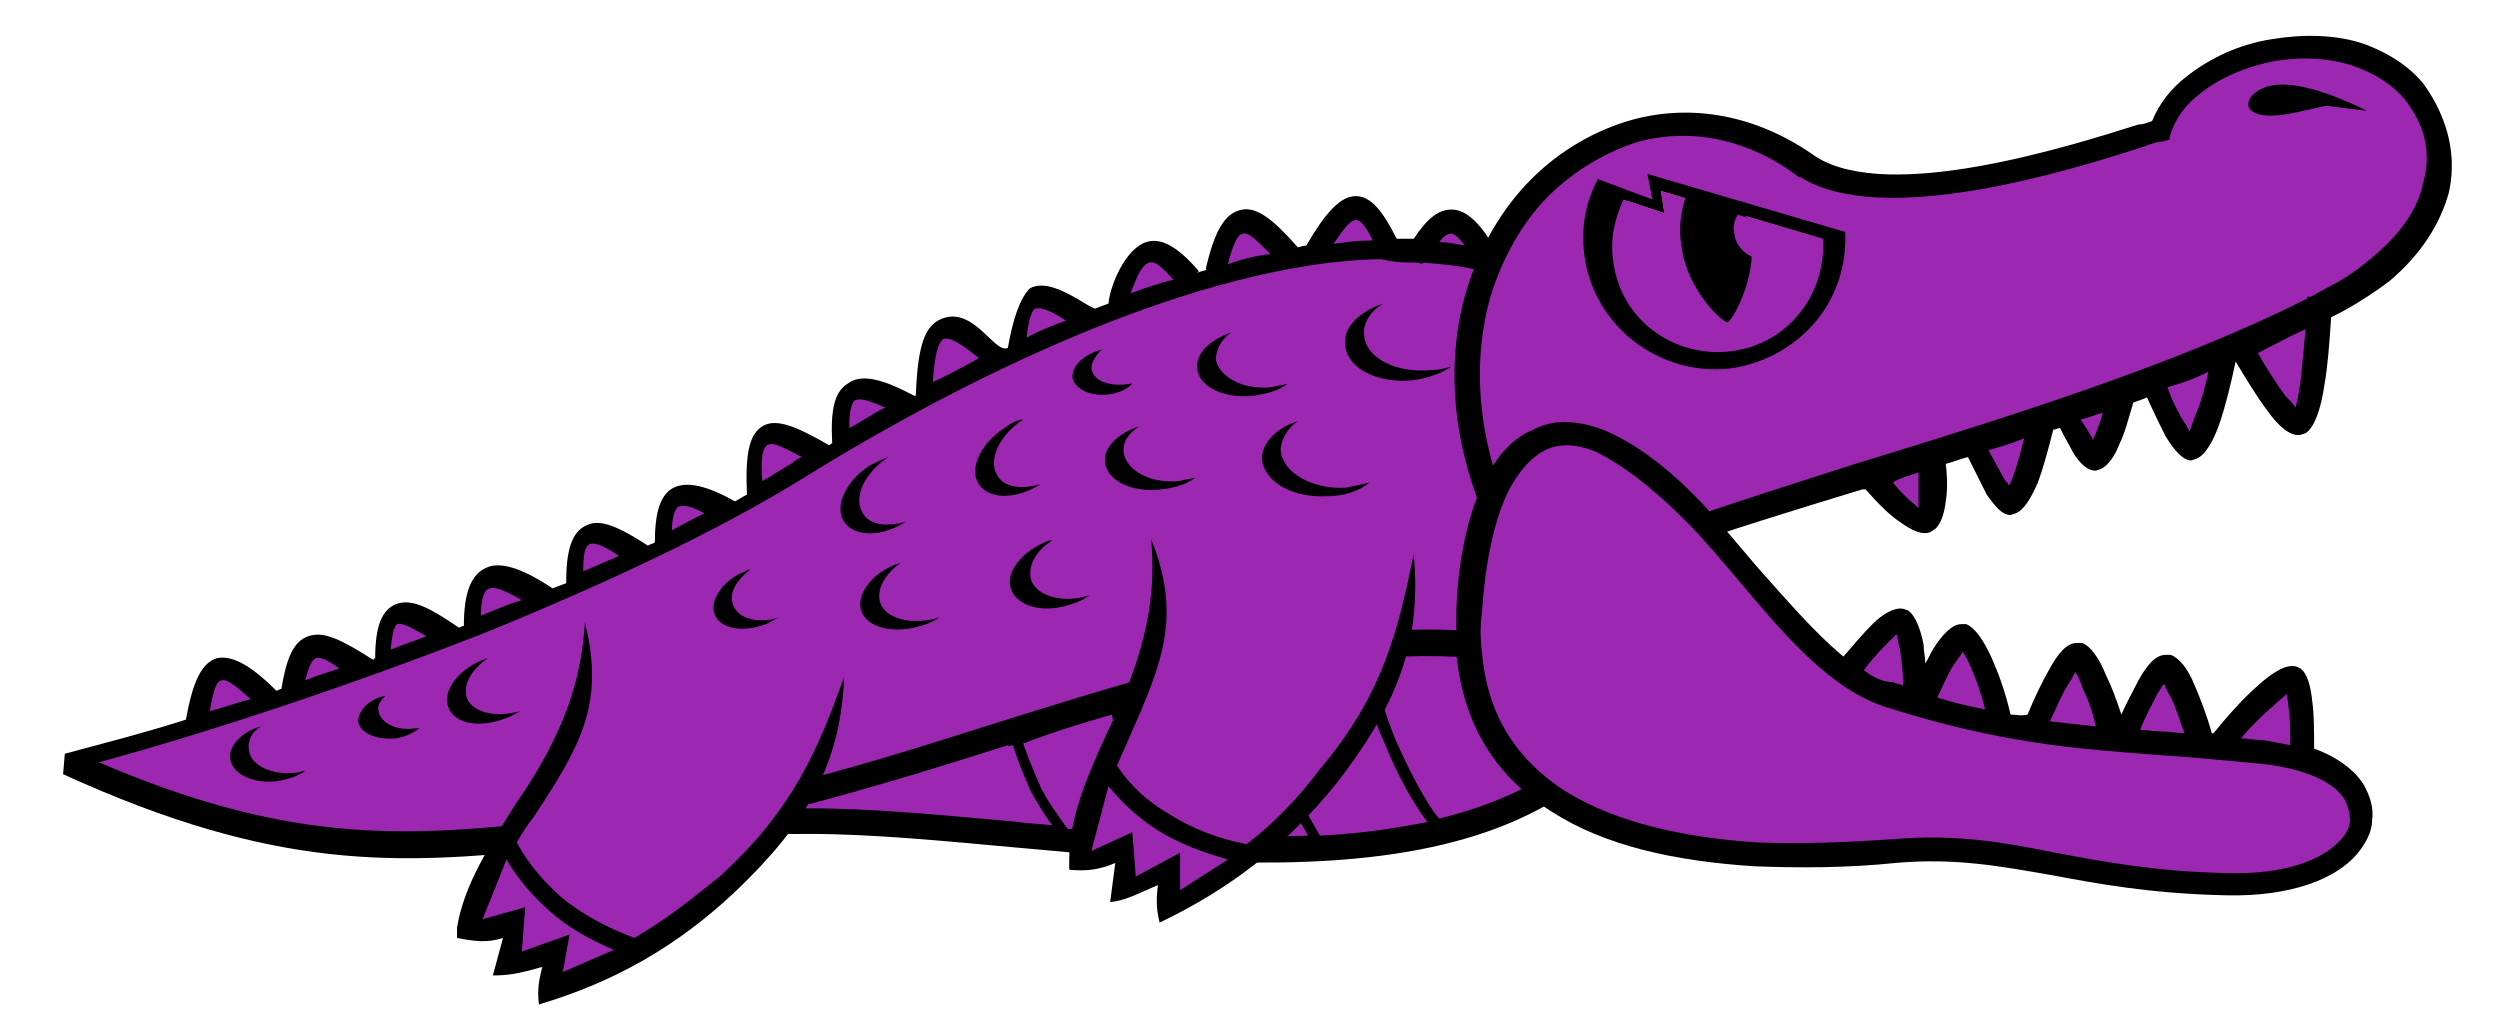 <?xml version="1.0" encoding="utf-8"?>
<!-- Generator: Adobe Illustrator 18.1.1, SVG Export Plug-In . SVG Version: 6.00 Build 0)  -->
<svg version="1.1" id="Layer_1" xmlns="http://www.w3.org/2000/svg" xmlns:xlink="http://www.w3.org/1999/xlink" x="0px" y="0px"
	 viewBox="0 0 146.6 60.5" enable-background="new 0 0 146.6 60.5" xml:space="preserve">
<path d="M87.8,14.8c-0.9-1.6-1.7-2.4-2.5-2.5c-0.9-0.1-1.6,0.5-2.4,1.7c-0.3,0-0.6,0-1,0c-0.8-1.6-1.5-2.5-2.4-2.5h0
	c-0.9,0-1.8,1-2.9,2.9c-0.2,0-0.4,0.1-0.5,0.1c-1.4-1.6-2.4-2.4-3.3-2.2c-1,0.2-1.6,1.3-2.1,3.5l0.1,0c-0.2,0.1-0.4,0.1-0.6,0.2
	l0.1-0.1c-1.2-1.4-2.2-2-3.1-1.7c-1.2,0.4-2.1,2.5-2.2,3.6c-0.3,0.1-0.5,0.2-0.8,0.3l-0.4-0.2c-1.6-1-2.6-1.4-3.4-1
	c-0.6,0.6-1,1.8-1.3,3.5c-0.8,0.4-2.1-2.7-4.1-1.6c-0.9,0.5-1.2,1.9-1.3,4.4l0,0c0,0,0,0-0.1,0c-1.9-1-3.1-1.3-3.9-0.7
	c-0.8,0.5-1,1.6-0.9,3.5c-0.1,0-0.1,0.1-0.2,0.1c-1.9-1.1-3.1-1.6-3.9-1.1c-0.8,0.5-1,1.7-0.9,4c-0.2,0.1-0.5,0.3-0.7,0.4
	c-1.6-0.9-2.8-1.2-3.6-0.8c-0.8,0.4-1.1,1.5-1.1,3.2c-0.1,0.1-0.3,0.1-0.4,0.2c-1.7-1.1-2.8-1.6-3.6-1.2c-0.9,0.4-1.2,1.5-1.2,3.4
	c-0.3,0.1-0.5,0.2-0.8,0.3c-1.8-1.2-3.1-1.6-3.9-1.2c-0.9,0.4-1.3,1.5-1.3,3.4c-0.1,0-0.2,0.1-0.3,0.1c-1.6-1.1-2.7-1.7-3.6-1.4
	c-0.9,0.3-1.3,1.3-1.3,3.2c0,0-0.1,0-0.1,0.1C20,37.5,19,37,18.1,37.3c-0.9,0.3-1.3,1.3-1.6,3.1c-0.1,0-0.2,0.1-0.3,0.1
	c-1.5-1.5-2.6-2.1-3.5-1.9c-0.9,0.3-1.4,1.4-1.8,3.6c-2.5,0.8-4.9,1.4-7.1,2l-0.1,1.2c12.5,5.7,19.6,5.3,28.5,4.4
	c1.9-0.1,3.7-0.3,5.6-0.5c2.9-0.2,6-0.4,9.6-0.4c3.7,0,7.8,0.4,12.2,0.8c16.5,1.5,35.2,3.2,39.7-14.3c0.6-2.4,0.7-4.7,0.2-7.1
	c-0.4-2.4-1.4-4.7-2.8-6.9C94.4,17.8,91.3,15.8,87.8,14.8L87.8,14.8z"/>
<path fill="#9C27B0" d="M60.2,19.8c0.1-1,0.3-1.6,0.5-1.7c0.3-0.1,0.9,0.1,1.8,0.7C61.7,19.1,60.9,19.4,60.2,19.8L60.2,19.8z
	 M72,15.5c0.3-1.2,0.6-1.8,0.9-1.8c0.3-0.1,0.8,0.4,1.6,1.2C73.6,15,72.8,15.2,72,15.5L72,15.5z M66.3,17.2c0.4-1.1,0.7-1.7,1.1-1.8
	c0.3-0.1,0.7,0.2,1.4,1C68,16.6,67.1,16.9,66.3,17.2L66.3,17.2z M78.2,14.3c0.6-0.9,1-1.4,1.3-1.4h0c0.3,0,0.6,0.4,1,1.2
	C79.7,14.1,78.9,14.2,78.2,14.3L78.2,14.3z M84.4,14.2c0.3-0.4,0.5-0.5,0.7-0.5c0.2,0,0.5,0.3,0.8,0.7
	C85.4,14.3,84.9,14.2,84.4,14.2L84.4,14.2z M44.7,28.2c-0.1-1.3,0-1.9,0.3-2.1c0.3-0.2,0.9,0.1,2,0.7c-0.2,0.1-0.4,0.2-0.6,0.4
	C45.8,27.5,45.3,27.9,44.7,28.2L44.7,28.2z M49.8,25.1c0-0.9,0.1-1.4,0.3-1.6c0.3-0.2,0.9,0,1.8,0.4C51.1,24.3,50.4,24.8,49.8,25.1
	L49.8,25.1z M54.7,22.4c0.1-1.5,0.3-2.3,0.6-2.5c0.3-0.2,1,0.2,2.1,1.1C56.5,21.5,55.6,22,54.7,22.4L54.7,22.4z M12.3,41.7
	c0.2-1.2,0.4-1.8,0.7-1.8c0.3-0.1,0.8,0.3,1.7,1.1C13.9,41.2,13.1,41.5,12.3,41.7L12.3,41.7z M17.9,39.9c0.2-0.8,0.4-1.2,0.6-1.3
	c0.3-0.1,0.7,0.1,1.4,0.6C19.3,39.4,18.6,39.6,17.9,39.9L17.9,39.9z M22.9,38.1c0.1-0.9,0.2-1.4,0.4-1.5c0.3-0.1,0.8,0.2,1.7,0.7
	C24.3,37.6,23.6,37.8,22.9,38.1L22.9,38.1z M28.2,36.1c0-1,0.2-1.5,0.5-1.6c0.3-0.1,0.9,0.1,1.9,0.7C29.8,35.4,29,35.8,28.2,36.1
	L28.2,36.1z M34.2,33.5c0-1,0.1-1.5,0.4-1.6c0.3-0.1,0.8,0.1,1.7,0.7C35.6,32.9,34.9,33.2,34.2,33.5L34.2,33.5z M39.4,31.1
	c0-0.8,0.2-1.3,0.4-1.4c0.3-0.1,0.8,0,1.5,0.4C40.7,30.4,40.1,30.7,39.4,31.1L39.4,31.1z"/>
<path fill="#9C27B0" d="M83.2,15.4l0.2,0.1c0,0,0-0.1,0.1-0.1c1.2,0.1,2.3,0.2,3.4,0.5c0,0,0.1,0.1,0.1,0.1l0.2-0.1
	c3.4,0.9,6.3,2.8,8.4,6c1.3,2.1,2.2,4.2,2.6,6.4c0.4,2.1,0.3,4.3-0.2,6.5c-0.5,1.8-1.1,3.4-1.9,4.8c-11.3-5.5-23.9-1.5-37.4,2.7
	c-6.9,2.2-13.9,4.4-21.1,5.4c-1.5,0.1-3,0.3-4.4,0.4c-0.4,0-0.7,0.1-1.1,0.1c-0.4,0-0.7,0-1.1,0l0,0.1c-7.9,0.8-14.5,1-25.2-3.6
	c6.6-1.8,14.7-4.5,22.4-7.5c6.9-2.8,13.6-5.9,18.8-9.1c6.4-4,19.5-11.3,31-12.7c1-0.1,2-0.2,2.9-0.2c0,0,0,0,0,0l0.1,0
	C81.8,15.4,82.5,15.4,83.2,15.4L83.2,15.4z"/>
<path fill="#9C27B0" d="M59.4,43.7c0.2,0.7,0.6,1.7,1,2.6c0.3,0.6,0.8,1.4,1.3,2.1c-0.7-0.1-1.4-0.1-2-0.2
	c-4.4-0.4-8.5-0.8-12.3-0.8c-0.3,0-0.6,0-0.9,0c4.3-1.1,8.5-2.4,12.6-3.7C59.2,43.8,59.3,43.7,59.4,43.7L59.4,43.7z"/>
<path fill="#9C27B0" d="M65.2,41.9c0.2,1.1,0.6,2.2,1.1,3.3c0.5,1.1,1.5,2.7,2.4,3.8c-2-0.1-4.1-0.3-6.1-0.4
	c-0.5-0.7-1.3-1.8-1.6-2.5c-0.4-0.9-0.8-1.9-1-2.5C61.8,42.9,63.5,42.4,65.2,41.9L65.2,41.9z"/>
<path fill="#9C27B0" d="M72.8,39.9c0.2,1.3,0.6,2.7,1.2,3.9c0.8,1.8,2,4,2.7,5.2c-2.3,0.1-4.6,0.1-7,0c-0.8-0.8-2.1-2.9-2.7-4.1
	c-0.5-1.1-0.9-2.2-1.1-3.2C68.2,41,70.5,40.4,72.8,39.9L72.8,39.9z"/>
<path fill="#9C27B0" d="M84.4,48c-0.5-0.5-1.6-2.4-2.6-4.7c-0.6-1.5-1.1-3.1-1.3-4.7c5.2-0.4,10.2,0.1,14.9,2.3
	C92.8,44.8,88.9,46.9,84.4,48L84.4,48z"/>
<path fill="#9C27B0" d="M79.8,38.7c0.2,1.6,0.7,3.4,1.4,4.9c0.8,2,1.8,3.7,2.5,4.6c-2,0.4-4.1,0.7-6.3,0.8c-0.6-1-1.9-3.4-2.8-5.4
	c-0.5-1.3-1-2.6-1.1-3.8C75.6,39.3,77.7,38.9,79.8,38.7L79.8,38.7z"/>
<path fill-rule="evenodd" clip-rule="evenodd" fill="#9C27B0" d="M67.8,34.1c1,5.5-4.5,11.1-4.4,16.3c1.6,0.1,2.8-1.1,3.2-1.1
	c-0.3,0-0.5,1.4-0.7,2.9c1.2-0.1,2.5-1.5,2.8-1.6c0.1,0.9-0.3,2.2-0.2,2.6c9.6-4.5,14.2-14.8,14-18.1L67.8,34.1z"/>
<path d="M73.1,49.5c-1.6-0.3-3.2-0.9-4.6-1.8c-1.2-0.7-2.2-1.6-3-2.8c0.2-0.5,0.5-1.1,0.7-1.6c2-4.5,3.1-7.2,1.3-11.7
	c0.3,3.2-0.2,6.5-2.5,11.2c-1.2,2.6-2.3,5.1-2.3,7.6l0,0.6c1,0.1,1.8,0,2.7-0.4c-0.1,0.8-0.2,1.5-0.3,2.3c0.9-0.1,1.4-0.4,2.8-1
	c-0.1,0.8-0.1,1.4,0.1,2.2c4.2-2,7.5-4.6,10.4-8.2c3.4-4.4,5-8.1,4.5-13.4c-0.9,4.3-1.7,8.1-5.5,12.6C76.2,46.7,74.8,48.2,73.1,49.5
	L73.1,49.5z"/>
<path fill="#9C27B0" d="M65,46.1c0.8,1,1.8,1.9,2.9,2.6c1.3,0.8,2.7,1.3,4.1,1.7l-2.8,1.8l0-2.2l-2.6,1.4l-0.2-2.6l-2.4,1.1L65,46.1
	z"/>
<path fill-rule="evenodd" clip-rule="evenodd" fill="#9C27B0" d="M34.2,39c0.1,5.6-6.1,10.3-6.7,15.5c1.6,0.3,2.9-0.6,3.3-0.6
	c-0.3,0-0.7,1.3-1.1,2.8c1.2,0,2.7-1.1,3-1.1c0,0.9-0.6,2.1-0.6,2.5c10.1-3,16.3-12.5,16.5-15.9L34.2,39z"/>
<path d="M37.2,55c-1.6-0.6-3.1-1.4-4.3-2.4c-1-0.9-1.9-1.9-2.6-3.2c0.3-0.5,0.6-1,1-1.5c2.7-4.1,4.2-6.6,3-11.4
	c-0.2,3.2-1.1,6.4-4.1,10.7c-1.5,2.4-3,4.7-3.4,7.2L26.8,55c1,0.2,1.8,0.3,2.7,0c-0.2,0.7-0.4,1.5-0.6,2.2c0.9,0,1.5-0.1,2.9-0.5
	c-0.2,0.8-0.3,1.3-0.2,2.2c4.4-1.3,8.1-3.4,11.5-6.6c4-3.8,6.2-7.3,6.4-12.6c-1.5,4.1-2.9,7.7-7.3,11.7C40.7,52.6,39.1,53.9,37.2,55
	L37.2,55z"/>
<path fill="#9C27B0" d="M29.7,50.4c0.7,1.2,1.5,2.1,2.5,3c1.1,1,2.4,1.7,3.8,2.3l-3,1.3l0.4-2.2l-2.8,1l0.2-2.6l-2.5,0.7L29.7,50.4z
	"/>
<path d="M109.4,28.7c0.7,0.8,1.4,1.5,2,1.9c0.7,0.5,1.3,0.8,1.8,0.6l0.3-0.2c0.3-0.3,0.5-0.8,0.6-1.6c0.1-0.6,0.1-1.4,0-2.2
	c0.4-0.1,0.9-0.3,1.3-0.4c0.4,0.8,0.8,1.6,1.1,2.2c0.5,0.7,0.9,1.2,1.4,1.2l0.3-0.1c0.5-0.2,0.9-0.9,1.3-1.8
	c0.3-0.8,0.6-1.9,0.9-3.1c0.1,0,0.3-0.1,0.4-0.1c0.3,0.6,0.6,1.1,0.8,1.5c0.4,0.6,0.8,1,1.3,1l0.3-0.1c0.4-0.2,0.8-0.7,1.1-1.5
	c0.3-0.6,0.5-1.4,0.8-2.4c0.3-0.1,0.6-0.2,0.8-0.3c0.4,0.9,0.8,1.7,1.1,2.3c0.5,0.8,1,1.4,1.5,1.4l0.3-0.1c0.5-0.2,1-1,1.4-2.2
	c0.3-0.9,0.6-2.1,0.9-3.5c0.6,1,1.2,2,1.8,2.8c0.7,1,1.4,1.6,2,1.5l0.3-0.1c0.5-0.3,0.9-1.4,1.1-2.8c0.2-1.1,0.3-2.5,0.4-4
	c0.2-0.1,0.4-0.2,0.6-0.3c1.1-0.6,2-1.2,2.8-1.8c1.9-1.6,3-3.4,3.5-5.2l0,0c0.4-1.8,0.1-3.5-0.7-5.1c-0.2-0.4-0.5-0.9-0.8-1.3
	c-0.9-1.1-2.1-1.8-3.4-2.3c-1.7-0.6-3.7-0.6-5.5-0.3c-1.9,0.3-3.6,1.1-5,2.2c-0.9,0.7-1.6,1.6-2,2.6c-0.3,0.1-0.5,0.2-0.8,0.2
	c-4.1,1.3-14.6,4.6-18.9,1.9C103,6.7,99.2,6.1,95.8,7c-2.2,0.6-4.3,1.8-6,3.5c-1.7,1.7-3,3.9-3.8,6.5c-1.5,5.1-0.8,11.5,3.8,18.4
	l0.4,0.6l0.6-0.4c3.1-2.2,10.2-4.4,18.4-6.9C109.3,28.7,109.3,28.7,109.4,28.7L109.4,28.7z"/>
<path fill="#9C27B0" d="M90.6,34c-3.9-6.2-4.5-12-3.2-16.6c0.7-2.3,1.9-4.4,3.4-5.9c1.5-1.5,3.4-2.6,5.3-3.2c3-0.8,6.4-0.2,9.4,2.1
	l0.1,0c4.8,3,15.8-0.4,20.1-1.8c0.5-0.2,0.9-0.3,1.1-0.3l0.4-0.1l0.1-0.4c0.3-0.9,0.9-1.7,1.7-2.3c1.1-0.9,2.7-1.6,4.3-1.9
	c1.6-0.3,3.4-0.2,4.8,0.3c1.1,0.4,2.1,1,2.8,1.8c0.3,0.3,0.5,0.7,0.7,1c0.7,1.2,0.9,2.6,0.5,4l0,0c-0.3,1.5-1.3,3-3,4.4
	c-0.7,0.6-1.5,1.2-2.5,1.7c-0.4,0.2-0.7,0.4-1.1,0.6l-0.2,0c0,0,0,0.1,0,0.1c-7.7,3.9-17.7,7-26.5,9.7C101,29.7,94.2,31.8,90.6,34
	L90.6,34z"/>
<path fill="#9C27B0" d="M118.7,25.7c-0.2,0.8-0.4,1.5-0.6,2.1c-0.1,0.3-0.2,0.5-0.3,0.7c0-0.1-0.1-0.2-0.2-0.3
	c-0.3-0.5-0.6-1.1-1-1.8C117.3,26.2,118,26,118.7,25.7L118.7,25.7z"/>
<path fill="#9C27B0" d="M123.3,24.2c-0.1,0.5-0.3,0.9-0.4,1.2c-0.1,0.2-0.1,0.3-0.2,0.4c0,0,0-0.1,0-0.1c-0.2-0.3-0.4-0.7-0.7-1.1
	C122.5,24.5,122.9,24.3,123.3,24.2L123.3,24.2z"/>
<path fill="#9C27B0" d="M135.2,19.3c-0.1,1.1-0.2,2.2-0.3,3.1c-0.1,0.7-0.2,1.2-0.3,1.5c-0.1-0.2-0.3-0.4-0.6-0.7
	c-0.5-0.7-1.1-1.6-1.6-2.5C133.4,20.2,134.3,19.7,135.2,19.3L135.2,19.3z"/>
<path fill="#9C27B0" d="M129.5,21.8c-0.2,0.9-0.4,1.7-0.7,2.4c-0.2,0.5-0.3,0.8-0.4,1.1c-0.1-0.1-0.1-0.3-0.3-0.5
	c-0.3-0.5-0.7-1.2-1-2.1C127.9,22.5,128.7,22.2,129.5,21.8L129.5,21.8z"/>
<path fill="#9C27B0" d="M112.5,27.7c0,0.7,0,1.2,0,1.7c0,0.1,0,0.3,0,0.4c-0.1-0.1-0.1-0.1-0.2-0.2c-0.4-0.3-0.9-0.8-1.3-1.3
	C111.4,28,112,27.9,112.5,27.7L112.5,27.7z"/>
<path fill-rule="evenodd" clip-rule="evenodd" d="M138.8,6.5c-0.8-0.4-3.7-1.8-5.5-1.5c-1.9,0.3-2.4,2.4,1.3,1.6l1.8-0.4L138.8,6.5z
	"/>
<path d="M93.7,10.5c-0.7,1.3-1,2.8-0.8,4.4c0.5,4.2,4.4,7.2,8.6,6.7c2.1-0.3,3.9-1.4,5.1-2.9c1.1-1.4,1.7-3.2,1.6-5.1l-11.6-3.4
	l0.3,1.5L93.7,10.5z"/>
<path fill="#F58220" d="M106.5,13.9c0.1,1.5-0.3,3-1.2,4.1c-0.9,1.2-2.3,2-3.9,2.2c-3.2,0.4-6.1-1.9-6.5-5c-0.2-1.2,0.1-2.4,0.6-3.4
	l2.1,0.7l-0.2-1.3L106.5,13.9z"/>
<path fill-rule="evenodd" clip-rule="evenodd" fill="#9C27B0" d="M95.2,11.7c-0.5,1.1-0.8,2.3-0.6,3.6c0.4,3.4,3.5,5.7,6.9,5.3
	c3.3-0.4,5.6-3.3,5.4-6.6l-9.5-2.8l0.2,1.3L95.2,11.7z"/>
<path fill-rule="evenodd" clip-rule="evenodd" d="M102.7,13.9c-0.1-0.5-0.2-1-0.4-1.5l-3.4-1c-0.3,0.9-0.5,1.9-0.3,3
	c0.3,2.6,2.4,4.5,2.7,4.5C101.5,18.9,103,16.5,102.7,13.9L102.7,13.9z"/>
<path fill-rule="evenodd" clip-rule="evenodd" fill="#9C27B0" d="M101.9,12.6c-0.2,0.3-0.3,0.7-0.2,1.1c0.1,0.9,1,1.6,1.9,1.5
	c0.9-0.1,1.5-0.8,1.5-1.7L101.9,12.6z"/>
<path d="M117.9,41.9c-0.3-1.3-0.7-2.4-1.1-3.3c-0.5-1.1-1-1.8-1.5-2l-0.3,0c-0.5,0-1.1,0.6-1.6,1.4c-0.2,0.3-0.3,0.6-0.5,0.9
	c0-0.4-0.1-0.7-0.1-1.1c-0.2-1-0.5-1.7-0.9-2l-0.3-0.1c-0.5-0.1-1.2,0.3-1.8,0.9c-0.5,0.5-1.1,1.2-1.7,1.9c-1.7-1.4-3.4-3.4-5.1-5.3
	c-1.1-1.3-2.1-2.5-3.2-3.7c-2.2-2.3-4.1-3.6-5.8-4.3c-1.6-0.6-3-0.6-4.1,0c-1.2,0.5-2.1,1.5-2.8,2.9c-1,1.9-1.6,4.7-1.7,7.7
	c0,0.9,0,1.7,0,2.5c0.4,4.3,2.4,7.3,5.6,9.3c3.1,2,7.2,2.9,11.9,3.2c2.6,0.1,5.4,0.1,8.3-0.2c3.5-0.3,6.1,0.2,9,0.7
	c2.7,0.5,5.8,1.1,10.3,1.2c3.9,0.1,6.5-1,7.7-2.4c0.5-0.6,0.9-1.3,0.9-2c0.1-0.7-0.1-1.4-0.5-2.1c-0.5-0.8-1.5-1.6-2.9-2.1
	c0-1,0-2-0.1-2.7c-0.1-1-0.3-1.7-0.7-2l-0.2-0.1c-0.6-0.2-1.4,0.3-2.3,1.1c-0.8,0.7-1.8,1.8-2.6,2.8c0,0,0,0-0.1,0
	c-0.3-1.1-0.7-2.1-1-2.8c-0.4-1-0.9-1.6-1.4-1.8l-0.3,0c-0.6,0-1.1,0.6-1.6,1.5c-0.3,0.6-0.7,1.3-1,2c-0.3-0.9-0.6-1.7-0.9-2.3
	c-0.4-1-0.9-1.7-1.4-1.9l-0.3,0c-0.6,0-1.1,0.6-1.6,1.5c-0.4,0.7-0.9,1.7-1.3,2.7C118.5,42,118.2,41.9,117.9,41.9L117.9,41.9z"/>
<path fill="#9C27B0" d="M98.8,30.5c1.1,1.1,2.1,2.3,3.2,3.6c2.7,3.2,5.4,6.4,8.7,7.4c6.7,2.1,10.9,2.4,16.2,2.8
	c1.7,0.1,3.6,0.3,5.8,0.5c2.6,0.3,4.2,1.1,4.8,2.1c0.2,0.4,0.3,0.8,0.3,1.2c0,0.4-0.2,0.8-0.6,1.2c-1,1.1-3.2,2-6.6,1.9
	c-4.4-0.1-7.4-0.7-10.1-1.2c-3-0.6-5.7-1.1-9.4-0.8c-2.8,0.2-5.5,0.3-8.1,0.2c-4.4-0.3-8.3-1.2-11.2-3c-2.8-1.8-4.6-4.4-4.9-8.2
	c-0.1-0.7-0.1-1.5,0-2.3c0.2-2.9,0.7-5.4,1.6-7.2c0.6-1.1,1.3-1.9,2.1-2.3c0.8-0.4,1.8-0.4,3,0.1C95,27.2,96.7,28.4,98.8,30.5
	L98.8,30.5z"/>
<path fill="#9C27B0" d="M131.4,43.3c0.6-0.7,1.3-1.4,1.9-1.9c0.3-0.3,0.6-0.5,0.8-0.7c0,0.2,0.1,0.5,0.1,0.8
	c0.1,0.6,0.1,1.3,0.1,2.2c-0.5-0.1-1-0.2-1.6-0.3C132.2,43.4,131.8,43.3,131.4,43.3L131.4,43.3z"/>
<path fill="#9C27B0" d="M125.5,42.8c0.3-0.8,0.7-1.5,1-2.1c0.2-0.3,0.3-0.5,0.4-0.6c0.1,0.2,0.2,0.5,0.4,0.8
	c0.3,0.6,0.5,1.3,0.8,2.1c-0.4,0-0.8-0.1-1.2-0.1C126.4,42.9,125.9,42.8,125.5,42.8L125.5,42.8z"/>
<path fill="#9C27B0" d="M120.2,42.3c0.4-0.8,0.7-1.6,1.1-2.2c0.2-0.3,0.3-0.5,0.4-0.7c0.1,0.2,0.3,0.5,0.4,0.9
	c0.3,0.6,0.6,1.4,0.8,2.3C122,42.5,121.1,42.4,120.2,42.3L120.2,42.3z"/>
<path fill="#9C27B0" d="M113.6,40.9c0.4-0.8,0.7-1.6,1.1-2.1c0.2-0.3,0.3-0.4,0.4-0.6c0.1,0.2,0.3,0.5,0.5,1
	c0.3,0.7,0.6,1.5,0.8,2.4C115.4,41.4,114.5,41.2,113.6,40.9L113.6,40.9z"/>
<path fill="#9C27B0" d="M109.3,39.3c0.5-0.7,1.1-1.3,1.5-1.7c0.2-0.2,0.3-0.3,0.4-0.4c0.1,0.2,0.1,0.5,0.2,0.8
	c0.1,0.6,0.2,1.4,0.2,2.2c-0.2-0.1-0.4-0.1-0.6-0.2C110.4,40,109.8,39.7,109.3,39.3L109.3,39.3z"/>
<path fill-rule="evenodd" clip-rule="evenodd" d="M28.3,38.7c-1.5,0.6-2.4,1.9-2,2.8c0.4,1,1.9,1.2,3.4,0.6c0.3-0.1,0.6-0.3,0.8-0.4
	c-1.4,0.4-2.7,0.1-3.1-0.7c-0.3-0.8,0.2-1.7,1.2-2.4C28.5,38.6,28.4,38.7,28.3,38.7L28.3,38.7z M22.6,40.8c-1,0.2-1.6,0.9-1.6,1.5
	c0.1,0.7,1.1,1.1,2.2,1c0.6-0.1,1-0.3,1.4-0.6c-0.1,0-0.2,0-0.2,0c-1.1,0.2-2.1-0.3-2.2-1C22.1,41.4,22.3,41.1,22.6,40.8L22.6,40.8z
	 M15.3,42.6c-1.1,0.3-1.9,1.1-1.8,1.9c0.1,0.9,1.4,1.5,2.8,1.3c0.6-0.1,1.2-0.3,1.6-0.6c-0.2,0-0.3,0.1-0.5,0.1
	c-1.4,0.2-2.7-0.4-2.8-1.3C14.5,43.4,14.8,42.9,15.3,42.6L15.3,42.6z M81.1,17.8c-1.4,0.5-2.4,1.4-2.2,2.5c0.1,1.3,1.9,2.2,3.9,2
	c0.9-0.1,1.7-0.4,2.3-0.8c-0.4,0.1-0.7,0.2-1.2,0.2c-2,0.2-3.8-0.7-3.9-2C79.9,19,80.3,18.3,81.1,17.8L81.1,17.8z M76.1,24.7
	C74.8,25.1,74,26,74,26.9c0.1,1.3,1.7,2.3,3.8,2.2c1,0,1.9-0.3,2.5-0.8c-0.4,0.1-0.9,0.2-1.4,0.3c-2,0.1-3.7-0.9-3.8-2.2
	C75.1,25.8,75.5,25.1,76.1,24.7L76.1,24.7z M72.2,19.5c-1.2,0.4-2.1,1.2-2,2.1c0.1,1.1,1.6,1.8,3.3,1.6c0.8-0.1,1.5-0.3,2-0.7
	c-0.3,0.1-0.6,0.1-0.9,0.2c-1.7,0.2-3.1-0.6-3.3-1.6C71.3,20.5,71.6,19.9,72.2,19.5L72.2,19.5z M66.8,25c-1.2,0.4-2.1,1.2-2,2.1
	c0.1,1.1,1.6,1.8,3.3,1.6c0.8-0.1,1.5-0.3,2-0.7c-0.3,0.1-0.6,0.1-0.9,0.2c-1.7,0.2-3.1-0.6-3.3-1.6C65.8,25.9,66.2,25.4,66.8,25
	L66.8,25z M61.5,31.7c-1.6,0.6-2.6,1.9-2.2,2.9c0.4,1,2,1.4,3.6,0.8c0.4-0.1,0.7-0.3,1-0.5c-1.5,0.5-3,0.1-3.4-0.8
	c-0.3-0.8,0.2-1.8,1.2-2.4C61.6,31.7,61.5,31.7,61.5,31.7L61.5,31.7z M58.9,25.1c-1.4,0.9-2.1,2.4-1.5,3.3c0.6,0.9,2.2,0.9,3.6,0
	c0,0,0,0,0,0c-1.1,0.3-2.1,0.2-2.5-0.5c-0.6-0.9,0.1-2.4,1.5-3.3C59.7,24.6,59.3,24.8,58.9,25.1L58.9,25.1z M51,27.3
	c-1.4,0.9-2.1,2.4-1.5,3.3c0.6,0.9,2.2,0.9,3.6,0c0,0,0,0,0,0c-1.1,0.3-2.1,0.2-2.5-0.5c-0.6-0.9,0.1-2.4,1.5-3.3
	C51.8,26.9,51.4,27.1,51,27.3L51,27.3z M52.8,33c-1.6,0.5-2.6,1.8-2.3,2.8c0.3,1,1.9,1.4,3.5,0.9c0.4-0.1,0.8-0.3,1.1-0.5
	c0,0,0,0,0,0c-1.6,0.5-3.2,0.1-3.5-0.9C51.4,34.5,51.9,33.7,52.8,33L52.8,33z M43.7,33.5c-1.3,0.5-2.1,1.7-1.8,2.5
	c0.3,0.9,1.7,1.1,3,0.6c0.3-0.1,0.5-0.3,0.8-0.4c-1.2,0.4-2.4,0.1-2.7-0.7c-0.3-0.7,0.2-1.5,1-2.1C44,33.4,43.8,33.4,43.7,33.5
	L43.7,33.5z M64.6,20.5c-1.1,0.3-1.8,1-1.7,1.7c0.2,0.7,1.2,1.1,2.3,0.9c0.5-0.1,0.9-0.3,1.2-0.6c0,0-0.1,0-0.1,0
	c-1.1,0.2-2.2-0.1-2.3-0.9C64,21.3,64.2,20.9,64.6,20.5L64.6,20.5z"/>
</svg>
